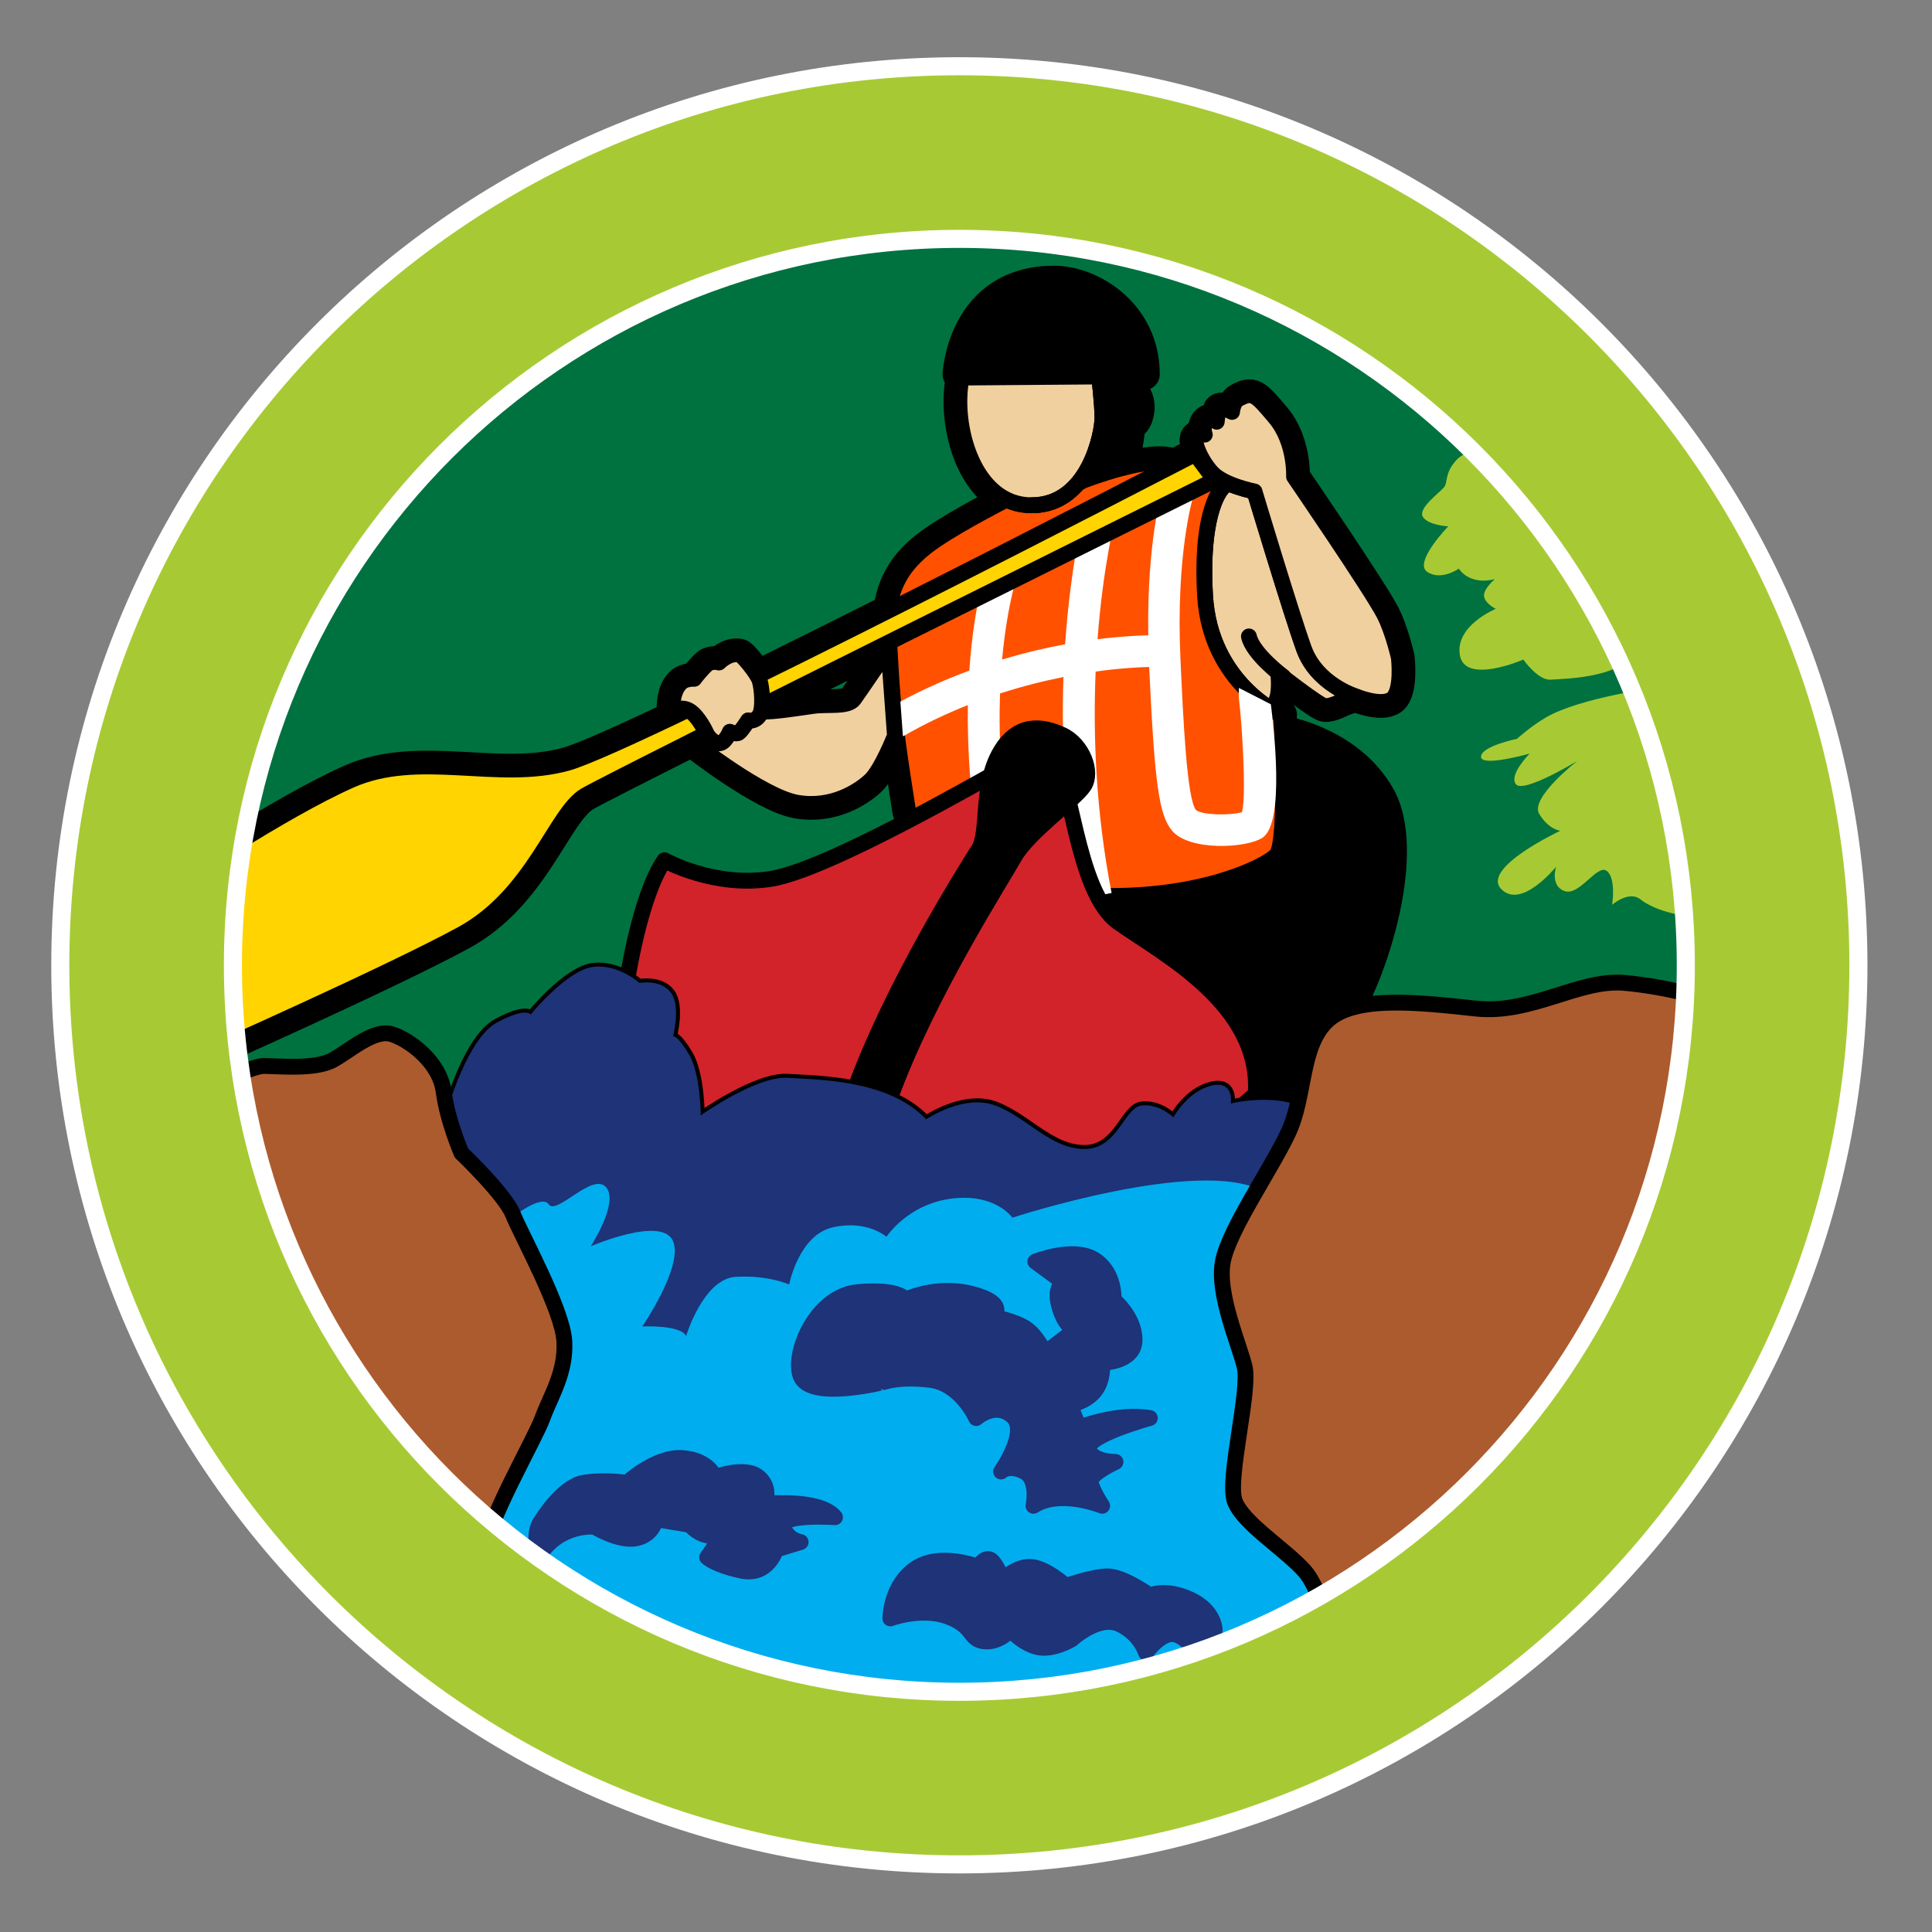 <?xml version="1.0" encoding="iso-8859-1"?>
<!-- Generator: Adobe Illustrator 23.0.6, SVG Export Plug-In . SVG Version: 6.00 Build 0)  -->
<svg version="1.1" id="Layer_2" xmlns="http://www.w3.org/2000/svg" xmlns:xlink="http://www.w3.org/1999/xlink" x="0px" y="0px"
	 viewBox="0 0 71.75 71.75" style="enable-background:new 0 0 71.75 71.75;" xml:space="preserve">
<rect x="0" y="0" width="71.75" height="71.75" fill="#808080" stroke="none"/>
<path style="fill:#00723F;" d="M65.474,36.05c0,16.856-13.403,30.52-29.935,30.52c-16.533,0-29.935-13.664-29.935-30.52
	c0-16.855,13.402-30.519,29.935-30.519C52.071,5.531,65.474,19.194,65.474,36.05z"/>
<path style="fill:#FFFFFF;stroke:#000000;stroke-width:1.175;stroke-linecap:round;stroke-linejoin:round;" d="M23.281,36.478
	c0,0-0.747,5.128,2.558,6.267c3.306,1.138,18.068,0.294,18.068,0.294l1.616-1.429c1.603,0.518,2.975,0.621,2.975,0.621l2.045-4.421
	 M47.58,26.551l-0.257-0.404c0.257-0.33,0.146-1.138,0.146-1.138s1.506,1.175,1.726,1.212c0.22,0.037,0.698-0.22,0.698-0.22
	l0.44-0.147c0,0,0.955,0.404,1.359,0.11c0.404-0.293,0.257-1.542,0.257-1.542s-0.221-0.983-0.551-1.616
	c-0.478-0.918-3.341-5.104-3.341-5.104s0.061-1.279-0.698-2.186c-0.753-0.899-0.849-0.976-1.368-0.698
	c-0.207,0.112-0.236,0.479-0.236,0.479s-0.39-0.22-0.488-0.088c-0.04,0.051-0.081,0.452-0.081,0.452s-0.248-0.176-0.397,0.021
	c-0.147,0.198-0.046,0.458-0.046,0.458s-0.18-0.034-0.314,0.092c-0.104,0.095,0.032,0.531,0.295,0.945l-0.093,0.007l-0.244-0.325
	c0,0-0.285,0.148-0.773,0.401c-0.433-0.206-1.304-0.048-2.054,0.156l0.071-0.029c0.238-0.595,0.325-1.621,0.325-1.621
	s0.243,0,0.324-0.487c0.081-0.486-0.243-0.81-0.243-0.81v-0.567h0.446c0-2.27-1.986-3.446-3.324-3.446
	c-3.404,0-3.566,3.446-3.566,3.446h5.269l-0.041,0.081l-5.107,0.041c-0.316,1.544,0.252,3.968,1.806,4.59
	c-0.013-0.005-0.026-0.007-0.04-0.012l-0.146-0.019c0,0-1.572,0.796-2.571,1.469c-0.877,0.592-1.587,1.345-1.739,2.614
	c-1.668,0.84-3.344,1.676-4.901,2.442c-0.179-0.312-0.573-0.779-0.649-0.796c-0.404-0.092-0.771,0.294-0.771,0.294
	s-0.257-0.073-0.422,0.055c-0.166,0.129-0.459,0.496-0.459,0.496l-0.037,0.055c0,0-0.317-0.024-0.496,0.146
	c-0.368,0.349-0.312,1.028-0.312,1.028s0.279-0.122,0.549-0.016c-2.161,1.036-3.824,1.786-4.444,1.96
	c-2.593,0.729-5.512-0.487-8.066,0.648c-2.553,1.135-6.444,3.769-6.444,3.769l1.054,6.445c0,0,6.85-3.04,9.525-4.499
	c2.675-1.459,3.485-4.499,4.58-5.147c0.289-0.171,2.065-1.073,4.511-2.303c0.001,0.001,0.003,0.005,0.003,0.005l-0.551,0.276
	c0,0,2.617,2.067,3.918,2.288c1.3,0.222,2.297-0.442,2.712-0.83c0.416-0.388,0.914-1.661,0.914-1.661l-0.042-0.575l0.061,0.105
	c0.092,0.772,0.234,1.789,0.475,3.295l0.34,0.147 M33.156,26.223L33,24.091c0,0-1.065,1.571-1.286,1.875
	c-0.222,0.304-0.975,0.177-1.495,0.248c-0.727,0.101-1.566,0.233-1.969,0.198c0.017-0.062,0.031-0.12,0.038-0.196
	c1.484-0.744,3.101-1.551,4.732-2.365c0.062,0.873,0.073,1.429,0.164,2.356C33.175,26.213,33.166,26.217,33.156,26.223z
	 M39.65,18.308c0.064-0.05,0.115-0.115,0.173-0.171l0.025-0.011C39.784,18.188,39.722,18.252,39.65,18.308z M40.817,33.387
	c-0.023-0.04-0.046-0.077-0.068-0.12l0.122-0.023l0.062,0.027L40.817,33.387z M45.586,17.935l-0.173,0.17l-0.113-0.325
	c0.108,0.066,0.223,0.126,0.343,0.177C45.625,17.949,45.606,17.943,45.586,17.935z"/>
<path style="fill:#F1D09F;stroke:#000000;stroke-width:0.588;stroke-linecap:round;stroke-linejoin:round;" d="M50.334,25.853
	c0,0-1.432-0.441-1.909-1.763c-0.478-1.322-1.836-5.839-1.836-5.839s-0.525-0.102-1.002-0.316l-0.173,0.17
	c0,0-0.845,0.734-0.661,4.003c0.183,3.268,2.828,4.444,2.828,4.444l-0.257-0.404c0.257-0.33,0.146-1.138,0.146-1.138
	s1.506,1.175,1.726,1.212c0.22,0.037,0.698-0.22,0.698-0.22L50.334,25.853z"/>
<path style="fill:#FF5100;stroke:#000000;stroke-width:0.588;stroke-linecap:round;stroke-linejoin:round;" d="M40.933,33.271
	c3.672,0.074,6.022-1.065,6.463-1.506c0.44-0.44,0.184-5.214,0.184-5.214s-2.645-1.175-2.828-4.444
	c-0.184-3.268,0.661-4.003,0.661-4.003l-0.331-0.955l-1.469,0.11c-0.845-0.404-3.379,0.587-3.379,0.587l-0.22,0.115
	c-0.396,0.462-0.948,0.802-1.708,0.802c-0.302,0-0.578-0.058-0.828-0.164l-0.146-0.019c0,0-1.572,0.796-2.571,1.469
	c-1.07,0.722-1.906,1.672-1.763,3.526c0.148,1.896,0.032,2.209,0.73,6.569"/>
<path style="fill:#FFFFFF;" d="M47.197,26.156l-1.188-0.609c0,0.024-0.007,0.339-0.003,0.363c0.086,0.687,0.19,2.2,0.19,3.265
	c0,0.454-0.024,0.792-0.071,0.985c-0.399,0.127-1.47,0.117-1.708-0.077c-0.341-0.404-0.478-3.429-0.579-5.638
	c-0.174-3.865,0.465-5.973,0.472-5.994l-1.122-0.352c-0.027,0.084-0.599,1.992-0.544,5.495c-0.382,0.008-1.036,0.039-1.884,0.145
	c0.208-2.736,0.651-4.47,0.659-4.502l-1.136-0.302c-0.038,0.142-0.524,2.038-0.727,4.991c-0.712,0.131-1.5,0.315-2.34,0.568
	c0.199-2.203,0.643-3.389,0.652-3.41l-1.094-0.431c-0.04,0.1-0.595,1.566-0.775,4.251c-0.988,0.365-2.017,0.826-3.048,1.423
	l0.589,1.017c0.806-0.467,1.615-0.845,2.404-1.159c-0.025,1.643,0.095,3.631,0.506,5.955l1.157-0.204
	c-0.435-2.458-0.526-4.524-0.468-6.181c0.84-0.272,1.634-0.469,2.355-0.612c-0.081,2.326,0.036,5.154,0.633,8.245l1.155-0.224
	c-0.597-3.081-0.69-5.918-0.592-8.224c0.92-0.128,1.616-0.161,1.988-0.17c0.201,4.35,0.366,5.509,0.853,6.084
	c0.644,0.759,2.759,0.653,3.358,0.255C47.729,30.55,47.296,26.951,47.197,26.156z"/>
<path style="stroke:#000000;stroke-width:0.588;stroke-linecap:round;stroke-linejoin:round;" d="M35.592,13.901
	c0,0,0.163-3.446,3.566-3.446c1.337,0,3.324,1.176,3.324,3.446H35.592z"/>
<path style="fill:#F1D09F;stroke:#000000;stroke-width:0.588;stroke-linecap:round;stroke-linejoin:round;" d="M40.82,13.982
	c0,0,0.122,1.013,0.122,1.54c0,0.526-0.487,3.242-2.634,3.242c-2.148,0-2.959-2.958-2.595-4.742L40.82,13.982z"/>
<path style="stroke:#000000;stroke-width:0.588;stroke-linecap:round;stroke-linejoin:round;" d="M38.308,18.765
	c2.148,0,2.634-2.716,2.634-3.242c0-0.527-0.122-1.54-0.122-1.54l0.041-0.081h1.175v0.567c0,0,0.324,0.324,0.243,0.81
	c-0.081,0.487-0.324,0.487-0.324,0.487s-0.087,1.026-0.325,1.621"/>
<path style="fill:#FFD400;stroke:#000000;stroke-width:0.588;stroke-linecap:round;stroke-linejoin:round;" d="M45.116,17.832
	c0,0-22.291,11.065-23.386,11.713c-1.095,0.648-1.905,3.688-4.58,5.147c-2.675,1.459-9.525,4.499-9.525,4.499l-1.054-6.445
	c0,0,3.891-2.634,6.444-3.769c2.554-1.135,5.473,0.081,8.066-0.648c2.594-0.729,23.306-11.471,23.306-11.471L45.116,17.832z"/>
<path style="fill:#F1D09F;stroke:#000000;stroke-width:0.588;stroke-linecap:round;stroke-linejoin:round;" d="M47.36,15.516
	c0.758,0.906,0.698,2.186,0.698,2.186s2.864,4.186,3.341,5.104c0.33,0.633,0.551,1.616,0.551,1.616s0.147,1.248-0.257,1.542
	c-0.404,0.294-1.359-0.11-1.359-0.11s-1.432-0.441-1.909-1.763c-0.478-1.322-1.836-5.839-1.836-5.839s-1.138-0.22-1.579-0.697
	c-0.441-0.478-0.716-1.197-0.581-1.322c0.134-0.125,0.314-0.092,0.314-0.092s-0.101-0.261,0.046-0.458
	c0.149-0.197,0.397-0.021,0.397-0.021s0.041-0.4,0.081-0.452c0.099-0.132,0.488,0.088,0.488,0.088s0.03-0.367,0.236-0.479
	C46.511,14.54,46.607,14.616,47.36,15.516z"/>
<path style="fill:#F1D09F;stroke:#000000;stroke-width:0.588;stroke-linecap:round;stroke-linejoin:round;" d="M28.117,26.404
	c0.332,0.083,1.3-0.078,2.103-0.19c0.52-0.071,1.273,0.056,1.495-0.248C31.935,25.662,33,24.091,33,24.091l0.236,3.231
	c0,0-0.499,1.273-0.914,1.661c-0.415,0.388-1.412,1.052-2.712,0.83c-1.301-0.221-3.918-2.288-3.918-2.288l2.24-1.12H28.117z"/>
<path style="fill:#F1D09F;stroke:#000000;stroke-width:0.588;stroke-linecap:round;stroke-linejoin:round;" d="M27.474,24.311
	c0.089,0.02,0.643,0.679,0.734,0.955c0.092,0.276,0.165,1.084-0.019,1.322c-0.184,0.239-0.404,0.165-0.404,0.165
	s-0.239,0.386-0.349,0.459c-0.11,0.074-0.331-0.037-0.331-0.037s-0.147,0.367-0.349,0.422c-0.202,0.056-0.459-0.22-0.514-0.349
	c-0.028-0.068-0.301-0.638-0.624-0.845c-0.294-0.189-0.643-0.019-0.643-0.019s-0.055-0.679,0.312-1.028
	c0.179-0.17,0.496-0.146,0.496-0.146l0.037-0.055c0,0,0.294-0.367,0.459-0.496c0.165-0.128,0.422-0.055,0.422-0.055
	S27.07,24.219,27.474,24.311z"/>
<path style="fill:#FFFFFF;stroke:#000000;stroke-width:0.588;stroke-linecap:round;stroke-linejoin:round;" d="M47.654,25.127
	c0,0-1.127-0.837-1.272-1.492"/>
<path d="M40.933,33.271c3.672,0.074,6.022-1.065,6.463-1.506c0.44-0.44,0.184-5.214,0.184-5.214s2.848,0.395,4.17,2.752
	c1.322,2.357-0.288,7.013-1.208,8.508l-2.045,4.421c0,0-5.068-0.367-7.125-3.378c-2.056-3.011-0.588-5.435-0.588-5.435"/>
<path d="M31.747,40.455c1.38-3.794,4.032-8.02,4.598-8.91c0.403-0.633,0.058-2.357,0.805-3.621c0.649-1.099,1.55-0.978,2.298-0.633
	c0.748,0.345,1.151,1.38,0.806,1.897c-0.345,0.517-2.069,1.724-2.587,2.644c-0.517,0.92-3.218,5.116-4.598,8.909"/>
<path style="fill:none;stroke:#000000;stroke-width:0.588;stroke-linecap:round;stroke-linejoin:round;" d="M32.707,60.299
	c3.672,0.073,6.023-1.065,6.463-1.506c0.44-0.44,0.184-5.215,0.184-5.215s2.848,0.396,4.17,2.752
	c1.322,2.357-0.288,7.013-1.208,8.508"/>
<path style="fill:#D2232A;stroke:#000000;stroke-width:0.588;stroke-linecap:round;stroke-linejoin:round;" d="M46.634,40.627
	c0.23-3.333-3.506-5.231-5.115-6.38c-1.609-1.15-1.725-5.748-2.472-6.036c-0.747-0.287-1.322,0.115-1.896,0.402
	c-0.576,0.288-6.38,3.679-8.508,4.024c-2.127,0.345-3.966-0.69-3.966-0.69c-0.92,1.322-1.396,4.531-1.396,4.531
	s-0.747,5.128,2.558,6.267c3.306,1.138,18.068,0.294,18.068,0.294L46.634,40.627z"/>
<path style="stroke:#000000;stroke-width:0.588;stroke-linecap:round;stroke-linejoin:round;" d="M31.747,40.455
	c1.38-3.794,4.032-8.02,4.598-8.91c0.403-0.633,0.058-2.357,0.805-3.621c0.649-1.099,1.55-0.978,2.298-0.633
	c0.748,0.345,1.151,1.38,0.806,1.897c-0.345,0.517-2.069,1.724-2.587,2.644c-0.517,0.92-3.218,5.116-4.598,8.909"/>
<path style="fill:#00AEEF;stroke:#000000;stroke-width:0.294;stroke-linecap:round;stroke-linejoin:round;" d="M16.622,41.203
	c0,0,0.735-2.644,1.836-3.232c1.101-0.587,1.249-0.294,1.249-0.294s1.322-1.615,2.277-1.762c0.955-0.147,1.763,0.587,1.763,0.587
	s0.808-0.147,1.175,0.367c0.368,0.513,0.074,1.615,0.074,1.615s0.147-0.073,0.587,0.661c0.441,0.735,0.441,2.277,0.441,2.277
	s2.057-1.469,3.232-1.396c1.175,0.074,3.745,0.074,5.141,1.542c0,0,1.396-0.955,2.571-0.514c1.175,0.441,2.057,1.616,3.305,1.616
	c1.249,0,1.469-1.542,2.13-1.616c0.661-0.073,1.175,0.441,1.175,0.441s0.514-0.955,1.396-1.175c0.881-0.22,0.734,0.661,0.734,0.661
	s2.351-0.588,3.306,0.661c0.954,1.249,2.643,18.509,2.643,18.509s-5.875,4.774-18.435,3.599
	c-12.559-1.175-20.932-9.768-20.932-9.768L16.622,41.203z"/>
<path style="fill:#1E3378;" d="M49.013,41.643c-0.955-1.249-3.306-0.661-3.306-0.661s0.147-0.881-0.734-0.661
	c-0.881,0.22-1.396,1.175-1.396,1.175s-0.515-0.514-1.175-0.441c-0.661,0.074-0.881,1.616-2.13,1.616
	c-1.249,0-2.13-1.175-3.305-1.616c-1.175-0.44-2.571,0.514-2.571,0.514c-1.396-1.469-3.966-1.469-5.141-1.542
	c-1.175-0.073-3.232,1.396-3.232,1.396s0-1.542-0.441-2.277c-0.44-0.734-0.587-0.661-0.587-0.661s0.294-1.102-0.074-1.615
	c-0.367-0.514-1.175-0.367-1.175-0.367s-0.808-0.735-1.763-0.587c-0.955,0.146-2.277,1.762-2.277,1.762s-0.147-0.294-1.249,0.294
	c-1.102,0.588-1.836,3.232-1.836,3.232s0.003,2.035,0.215,2.532c0.212,0.496,1.984,1.629,1.984,1.629s1.275-1.063,1.559-0.638
	c0.283,0.424,1.63-1.205,2.126-0.638c0.496,0.566-0.567,2.196-0.567,2.196s2.622-1.134,3.047-0.212
	c0.425,0.921-1.133,3.189-1.133,3.189s1.417-0.071,1.629,0.354c0,0,0.638-2.125,1.843-2.197c1.205-0.071,1.984,0.285,1.984,0.285
	s0.354-1.843,1.629-2.126c1.276-0.284,1.984,0.354,1.984,0.354s0.78-1.205,2.41-1.417c1.63-0.213,2.267,0.707,2.267,0.707
	s6.944-2.267,9.283-0.991L49.013,41.643z"/>
<path style="fill:#AC5B2E;stroke:#000000;stroke-width:0.588;stroke-linecap:round;stroke-linejoin:round;" d="M49.673,61.621
	c-0.22-0.515-0.514-2.498-1.248-3.305c-0.734-0.808-2.277-1.763-2.571-2.571c-0.294-0.808,0.588-4.113,0.367-4.994
	c-0.22-0.882-1.028-2.718-0.808-3.893c0.22-1.175,1.763-3.379,2.423-4.774c0.661-1.396,0.441-3.231,1.469-4.187
	c1.028-0.954,3.452-0.661,5.509-0.441c2.057,0.221,3.819-1.101,5.508-0.954c1.689,0.147,3.305,0.66,3.305,0.66
	s0.147,8.74-3.893,14.837C55.696,58.096,49.673,61.621,49.673,61.621z"/>
<path style="fill:#1E3378;stroke:#1E3378;stroke-width:0.588;stroke-linecap:round;stroke-linejoin:round;" d="M29.734,51.105
	c-0.319-0.83,0.567-2.977,2.126-3.12c1.559-0.141,1.771,0.285,1.771,0.285s1.133-0.568,2.48-0.213c1.347,0.354,0.78,0.85,0.78,0.85
	s0.78,0.141,1.205,0.426c0.424,0.282,0.708,0.92,0.708,0.92l1.205-0.92c0,0-0.354,0.141-0.638-0.709
	c-0.283-0.85,0.142-0.992,0.142-0.992l-1.063-0.78c0,0,1.418-0.567,2.198-0.071c0.779,0.497,0.708,1.49,0.708,1.49
	s0.779,0.637,0.779,1.487c0,0.85-1.204,0.85-1.204,0.85s0.071,0.638-0.283,1.064c-0.354,0.425-0.921,0.496-0.921,0.496l0.354,0.849
	c0,0,1.417-0.566,2.621-0.354c0,0-2.339,0.638-2.268,1.134c0.071,0.496,0.993,0.496,0.993,0.496s-0.921,0.425-0.921,0.709
	c0,0.282,0.426,0.92,0.426,0.92s-1.558-0.638-2.551,0c0,0,0.213-0.991-0.354-1.274c-0.566-0.284-0.85,0-0.85,0
	s1.062-1.489,0.424-2.055c-0.637-0.567-1.346,0.071-1.346,0.071s-0.566-1.276-1.7-1.417c-1.134-0.141-1.7,0.07-1.7,0.07
	S30.089,52.025,29.734,51.105z"/>
<path style="fill:#1E3378;stroke:#1E3378;stroke-width:0.588;stroke-linecap:round;stroke-linejoin:round;" d="M20.097,56.489
	c0,0,0.779-1.275,1.559-1.417c0.78-0.142,1.63,0,1.63,0s1.063-0.994,2.055-0.923c0.992,0.071,1.205,0.709,1.205,0.709
	s1.133-0.425,1.629,0c0.496,0.425,0.212,0.992,0.212,0.992s2.056-0.212,2.623,0.496c0,0-2.055-0.14-1.914,0.356
	c0.141,0.496,0.638,0.567,0.638,0.567l-0.921,0.282c0,0-0.284,0.992-1.275,0.78c-0.991-0.213-1.275-0.496-1.275-0.496l0.638-0.923
	c0,0-0.638,0.426-1.276-0.282l-1.275-0.213c0,0-0.071,0.567-0.708,0.709c-0.638,0.142-1.559-0.425-1.559-0.425
	s-1.275-0.142-2.055,1.063C20.026,57.765,19.742,56.985,20.097,56.489z"/>
<path style="fill:#1E3378;stroke:#1E3378;stroke-width:0.588;stroke-linecap:round;stroke-linejoin:round;" d="M45.111,60.529
	c0,0,0-0.709-0.921-1.134c-0.921-0.425-1.488-0.143-1.488-0.143s-0.992-0.708-1.558-0.708c-0.567,0-1.56,0.355-1.56,0.355
	s-0.779-0.709-1.347-0.709c-0.566,0-0.991,0.496-0.991,0.496s-0.283-0.709-0.496-0.779c-0.213-0.07-0.425,0.284-0.425,0.284
	s-1.417-0.567-2.338,0.071c-0.921,0.638-0.921,1.843-0.921,1.843s1.134-0.427,2.126-0.072c0.992,0.354,0.779,0.851,1.346,0.921
	c0.566,0.071,0.993-0.425,0.993-0.425s0.425,0.496,0.991,0.638c0.567,0.141,1.276-0.285,1.276-0.285s0.99-0.92,1.771-0.567
	c0.78,0.355,0.992,1.063,0.992,1.063s0.638-0.921,1.205-0.638c0.567,0.284,0.78,0.779,0.78,0.779S45.04,61.309,45.111,60.529z"/>
<path style="fill:#AC5B2E;stroke:#000000;stroke-width:0.588;stroke-linecap:round;stroke-linejoin:round;" d="M7.221,40.616
	c0,0,2.056-1.028,2.571-1.028c0.514,0,1.91,0.146,2.571-0.221c0.661-0.367,1.542-1.175,2.203-0.955
	c0.661,0.22,1.763,1.028,1.91,2.13c0.147,1.102,0.661,2.277,0.661,2.277s1.616,1.542,1.91,2.276c0.294,0.735,1.836,3.526,1.91,4.701
	c0.073,1.175-0.515,2.057-0.809,2.865c-0.293,0.808-1.983,3.672-2.277,5.214c0,0-5.435-3.158-7.785-7.491
	C7.735,46.05,7.221,40.616,7.221,40.616z"/>
<path style="fill:#A7CA34;" d="M56.22,16.367c0,0-1.65,0.196-2.121,0.707c-0.471,0.511-0.313,0.825-0.471,1.021
	c-0.157,0.197-0.982,0.786-0.786,1.1c0.196,0.314,0.942,0.353,0.942,0.353S52.489,20.882,53,21.235
	c0.511,0.353,1.179-0.118,1.179-0.118s0.354,0.628,1.334,0.393c0,0-0.471,0.393-0.393,0.668c0.078,0.274,0.432,0.432,0.432,0.432
	s-1.531,0.629-1.334,1.728c0.196,1.099,2.355,0.157,2.355,0.157s0.549,0.785,1.021,0.746c0.472-0.039,3.142-0.039,3.259-1.453
	C60.97,22.373,56.22,16.367,56.22,16.367z"/>
<path style="fill:#A7CA34;" d="M61.638,25.514c0,0-2.984,0.393-4.241,1.139c-0.562,0.333-1.06,0.785-1.06,0.785
	s-1.335,0.275-1.335,0.667c0,0.393,1.807-0.118,1.807-0.118s-0.786,0.785-0.511,1.138c0.275,0.354,2.277-0.863,2.277-0.863
	s-1.766,1.374-1.413,1.963c0.354,0.589,0.785,0.628,0.785,0.628s-2.945,1.373-2.199,2.16c0.746,0.785,2.042-0.825,2.042-0.825
	s-0.235,0.707,0.314,0.904c0.55,0.196,1.217-1.021,1.57-0.747c0.354,0.275,0.196,1.257,0.196,1.257s0.629-0.549,1.06-0.196
	c0.431,0.353,1.805,0.864,2.67,0.432C64.464,33.406,61.638,25.514,61.638,25.514z"/>
<path style="fill:#A7CA34;stroke:#FFFFFF;stroke-width:0.671;" d="M69.017,35.85c0,18.44-14.949,33.389-33.389,33.389
	S2.239,54.29,2.239,35.85c0-18.44,14.95-33.39,33.39-33.39S69.017,17.41,69.017,35.85z M35.628,8.871
	C20.729,8.871,8.65,20.951,8.65,35.85s12.079,26.979,26.978,26.979S62.607,50.749,62.607,35.85S50.528,8.871,35.628,8.871z"/>
</svg>
